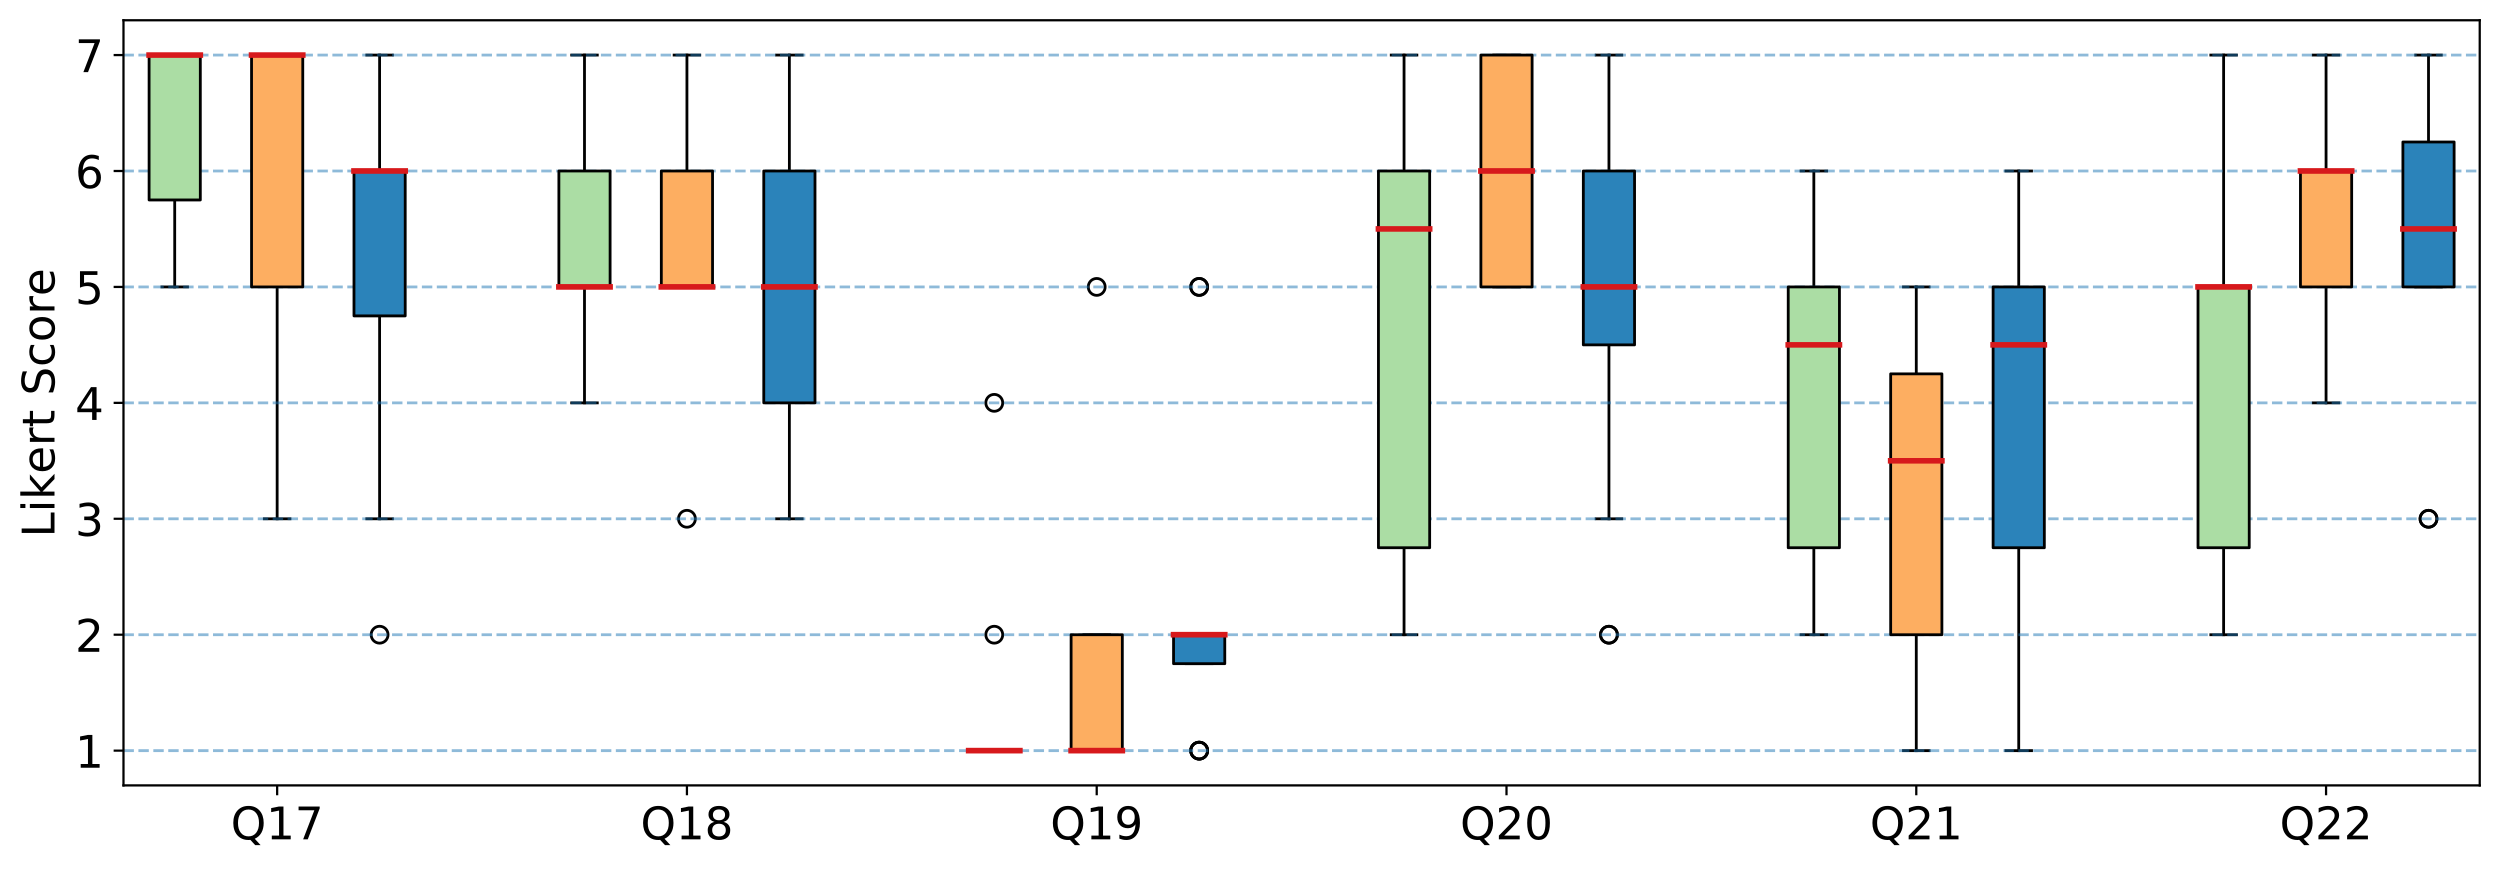 <?xml version="1.0" encoding="utf-8" standalone="no"?>
<!DOCTYPE svg PUBLIC "-//W3C//DTD SVG 1.1//EN"
  "http://www.w3.org/Graphics/SVG/1.1/DTD/svg11.dtd">
<!-- Created with matplotlib (https://matplotlib.org/) -->
<svg height="308.685pt" version="1.1" viewBox="0 0 888.065 308.685" width="888.065pt" xmlns="http://www.w3.org/2000/svg" xmlns:xlink="http://www.w3.org/1999/xlink">
 <defs>
  <style type="text/css">
*{stroke-linecap:butt;stroke-linejoin:round;white-space:pre;}
  </style>
 </defs>
 <g id="figure_1">
  <g id="patch_1">
   <path d="M 0 308.685 
L 888.065 308.685 
L 888.065 0 
L 0 0 
z
" style="fill:#ffffff;"/>
  </g>
  <g id="axes_1">
   <g id="patch_2">
    <path d="M 43.865 279 
L 880.865 279 
L 880.865 7.2 
L 43.865 7.2 
z
" style="fill:#ffffff;"/>
   </g>
   <g id="matplotlib.axis_1">
    <g id="xtick_1">
     <g id="line2d_1">
      <defs>
       <path d="M 0 0 
L 0 3.5 
" id="madc7973340" style="stroke:#000000;stroke-width:0.8;"/>
      </defs>
      <g>
       <use style="stroke:#000000;stroke-width:0.8;" x="98.452" xlink:href="#madc7973340" y="279"/>
      </g>
     </g>
     <g id="text_1">
      <!-- Q17 -->
      <defs>
       <path d="M 39.406 66.219 
Q 28.656 66.219 22.328 58.203 
Q 16.016 50.203 16.016 36.375 
Q 16.016 22.609 22.328 14.594 
Q 28.656 6.594 39.406 6.594 
Q 50.141 6.594 56.422 14.594 
Q 62.703 22.609 62.703 36.375 
Q 62.703 50.203 56.422 58.203 
Q 50.141 66.219 39.406 66.219 
z
M 53.219 1.312 
L 66.219 -12.891 
L 54.297 -12.891 
L 43.5 -1.219 
Q 41.891 -1.312 41.031 -1.359 
Q 40.188 -1.422 39.406 -1.422 
Q 24.031 -1.422 14.812 8.859 
Q 5.609 19.141 5.609 36.375 
Q 5.609 53.656 14.812 63.938 
Q 24.031 74.219 39.406 74.219 
Q 54.734 74.219 63.906 63.938 
Q 73.094 53.656 73.094 36.375 
Q 73.094 23.688 67.984 14.641 
Q 62.891 5.609 53.219 1.312 
z
" id="DejaVuSans-81"/>
       <path d="M 12.406 8.297 
L 28.516 8.297 
L 28.516 63.922 
L 10.984 60.406 
L 10.984 69.391 
L 28.422 72.906 
L 38.281 72.906 
L 38.281 8.297 
L 54.391 8.297 
L 54.391 0 
L 12.406 0 
z
" id="DejaVuSans-49"/>
       <path d="M 8.203 72.906 
L 55.078 72.906 
L 55.078 68.703 
L 28.609 0 
L 18.312 0 
L 43.219 64.594 
L 8.203 64.594 
z
" id="DejaVuSans-55"/>
      </defs>
      <g transform="translate(81.974 298.158)scale(0.16 -0.16)">
       <use xlink:href="#DejaVuSans-81"/>
       <use x="78.711" xlink:href="#DejaVuSans-49"/>
       <use x="142.334" xlink:href="#DejaVuSans-55"/>
      </g>
     </g>
    </g>
    <g id="xtick_2">
     <g id="line2d_2">
      <g>
       <use style="stroke:#000000;stroke-width:0.8;" x="244.017" xlink:href="#madc7973340" y="279"/>
      </g>
     </g>
     <g id="text_2">
      <!-- Q18 -->
      <defs>
       <path d="M 31.781 34.625 
Q 24.75 34.625 20.719 30.859 
Q 16.703 27.094 16.703 20.516 
Q 16.703 13.922 20.719 10.156 
Q 24.75 6.391 31.781 6.391 
Q 38.812 6.391 42.859 10.172 
Q 46.922 13.969 46.922 20.516 
Q 46.922 27.094 42.891 30.859 
Q 38.875 34.625 31.781 34.625 
z
M 21.922 38.812 
Q 15.578 40.375 12.031 44.719 
Q 8.5 49.078 8.5 55.328 
Q 8.5 64.062 14.719 69.141 
Q 20.953 74.219 31.781 74.219 
Q 42.672 74.219 48.875 69.141 
Q 55.078 64.062 55.078 55.328 
Q 55.078 49.078 51.531 44.719 
Q 48 40.375 41.703 38.812 
Q 48.828 37.156 52.797 32.312 
Q 56.781 27.484 56.781 20.516 
Q 56.781 9.906 50.312 4.234 
Q 43.844 -1.422 31.781 -1.422 
Q 19.734 -1.422 13.25 4.234 
Q 6.781 9.906 6.781 20.516 
Q 6.781 27.484 10.781 32.312 
Q 14.797 37.156 21.922 38.812 
z
M 18.312 54.391 
Q 18.312 48.734 21.844 45.562 
Q 25.391 42.391 31.781 42.391 
Q 38.141 42.391 41.719 45.562 
Q 45.312 48.734 45.312 54.391 
Q 45.312 60.062 41.719 63.234 
Q 38.141 66.406 31.781 66.406 
Q 25.391 66.406 21.844 63.234 
Q 18.312 60.062 18.312 54.391 
z
" id="DejaVuSans-56"/>
      </defs>
      <g transform="translate(227.54 298.158)scale(0.16 -0.16)">
       <use xlink:href="#DejaVuSans-81"/>
       <use x="78.711" xlink:href="#DejaVuSans-49"/>
       <use x="142.334" xlink:href="#DejaVuSans-56"/>
      </g>
     </g>
    </g>
    <g id="xtick_3">
     <g id="line2d_3">
      <g>
       <use style="stroke:#000000;stroke-width:0.8;" x="389.582" xlink:href="#madc7973340" y="279"/>
      </g>
     </g>
     <g id="text_3">
      <!-- Q19 -->
      <defs>
       <path d="M 10.984 1.516 
L 10.984 10.5 
Q 14.703 8.734 18.5 7.812 
Q 22.312 6.891 25.984 6.891 
Q 35.75 6.891 40.891 13.453 
Q 46.047 20.016 46.781 33.406 
Q 43.953 29.203 39.594 26.953 
Q 35.25 24.703 29.984 24.703 
Q 19.047 24.703 12.672 31.312 
Q 6.297 37.938 6.297 49.422 
Q 6.297 60.641 12.938 67.422 
Q 19.578 74.219 30.609 74.219 
Q 43.266 74.219 49.922 64.516 
Q 56.594 54.828 56.594 36.375 
Q 56.594 19.141 48.406 8.859 
Q 40.234 -1.422 26.422 -1.422 
Q 22.703 -1.422 18.891 -0.688 
Q 15.094 0.047 10.984 1.516 
z
M 30.609 32.422 
Q 37.25 32.422 41.125 36.953 
Q 45.016 41.5 45.016 49.422 
Q 45.016 57.281 41.125 61.844 
Q 37.25 66.406 30.609 66.406 
Q 23.969 66.406 20.094 61.844 
Q 16.219 57.281 16.219 49.422 
Q 16.219 41.5 20.094 36.953 
Q 23.969 32.422 30.609 32.422 
z
" id="DejaVuSans-57"/>
      </defs>
      <g transform="translate(373.105 298.158)scale(0.16 -0.16)">
       <use xlink:href="#DejaVuSans-81"/>
       <use x="78.711" xlink:href="#DejaVuSans-49"/>
       <use x="142.334" xlink:href="#DejaVuSans-57"/>
      </g>
     </g>
    </g>
    <g id="xtick_4">
     <g id="line2d_4">
      <g>
       <use style="stroke:#000000;stroke-width:0.8;" x="535.148" xlink:href="#madc7973340" y="279"/>
      </g>
     </g>
     <g id="text_4">
      <!-- Q20 -->
      <defs>
       <path d="M 19.188 8.297 
L 53.609 8.297 
L 53.609 0 
L 7.328 0 
L 7.328 8.297 
Q 12.938 14.109 22.625 23.891 
Q 32.328 33.688 34.812 36.531 
Q 39.547 41.844 41.422 45.531 
Q 43.312 49.219 43.312 52.781 
Q 43.312 58.594 39.234 62.25 
Q 35.156 65.922 28.609 65.922 
Q 23.969 65.922 18.812 64.312 
Q 13.672 62.703 7.812 59.422 
L 7.812 69.391 
Q 13.766 71.781 18.938 73 
Q 24.125 74.219 28.422 74.219 
Q 39.75 74.219 46.484 68.547 
Q 53.219 62.891 53.219 53.422 
Q 53.219 48.922 51.531 44.891 
Q 49.859 40.875 45.406 35.406 
Q 44.188 33.984 37.641 27.219 
Q 31.109 20.453 19.188 8.297 
z
" id="DejaVuSans-50"/>
       <path d="M 31.781 66.406 
Q 24.172 66.406 20.328 58.906 
Q 16.5 51.422 16.5 36.375 
Q 16.5 21.391 20.328 13.891 
Q 24.172 6.391 31.781 6.391 
Q 39.453 6.391 43.281 13.891 
Q 47.125 21.391 47.125 36.375 
Q 47.125 51.422 43.281 58.906 
Q 39.453 66.406 31.781 66.406 
z
M 31.781 74.219 
Q 44.047 74.219 50.516 64.516 
Q 56.984 54.828 56.984 36.375 
Q 56.984 17.969 50.516 8.266 
Q 44.047 -1.422 31.781 -1.422 
Q 19.531 -1.422 13.062 8.266 
Q 6.594 17.969 6.594 36.375 
Q 6.594 54.828 13.062 64.516 
Q 19.531 74.219 31.781 74.219 
z
" id="DejaVuSans-48"/>
      </defs>
      <g transform="translate(518.67 298.158)scale(0.16 -0.16)">
       <use xlink:href="#DejaVuSans-81"/>
       <use x="78.711" xlink:href="#DejaVuSans-50"/>
       <use x="142.334" xlink:href="#DejaVuSans-48"/>
      </g>
     </g>
    </g>
    <g id="xtick_5">
     <g id="line2d_5">
      <g>
       <use style="stroke:#000000;stroke-width:0.8;" x="680.713" xlink:href="#madc7973340" y="279"/>
      </g>
     </g>
     <g id="text_5">
      <!-- Q21 -->
      <g transform="translate(664.235 298.158)scale(0.16 -0.16)">
       <use xlink:href="#DejaVuSans-81"/>
       <use x="78.711" xlink:href="#DejaVuSans-50"/>
       <use x="142.334" xlink:href="#DejaVuSans-49"/>
      </g>
     </g>
    </g>
    <g id="xtick_6">
     <g id="line2d_6">
      <g>
       <use style="stroke:#000000;stroke-width:0.8;" x="826.278" xlink:href="#madc7973340" y="279"/>
      </g>
     </g>
     <g id="text_6">
      <!-- Q22 -->
      <g transform="translate(809.801 298.158)scale(0.16 -0.16)">
       <use xlink:href="#DejaVuSans-81"/>
       <use x="78.711" xlink:href="#DejaVuSans-50"/>
       <use x="142.334" xlink:href="#DejaVuSans-50"/>
      </g>
     </g>
    </g>
   </g>
   <g id="matplotlib.axis_2">
    <g id="ytick_1">
     <g id="line2d_7">
      <defs>
       <path d="M 0 0 
L -3.5 0 
" id="m0cc777149a" style="stroke:#000000;stroke-width:0.8;"/>
      </defs>
      <g>
       <use style="stroke:#000000;stroke-width:0.8;" x="43.865" xlink:href="#m0cc777149a" y="266.645"/>
      </g>
     </g>
     <g id="text_7">
      <!-- 1 -->
      <g transform="translate(26.685 272.724)scale(0.16 -0.16)">
       <use xlink:href="#DejaVuSans-49"/>
      </g>
     </g>
    </g>
    <g id="ytick_2">
     <g id="line2d_8">
      <g>
       <use style="stroke:#000000;stroke-width:0.8;" x="43.865" xlink:href="#m0cc777149a" y="225.464"/>
      </g>
     </g>
     <g id="text_8">
      <!-- 2 -->
      <g transform="translate(26.685 231.542)scale(0.16 -0.16)">
       <use xlink:href="#DejaVuSans-50"/>
      </g>
     </g>
    </g>
    <g id="ytick_3">
     <g id="line2d_9">
      <g>
       <use style="stroke:#000000;stroke-width:0.8;" x="43.865" xlink:href="#m0cc777149a" y="184.282"/>
      </g>
     </g>
     <g id="text_9">
      <!-- 3 -->
      <defs>
       <path d="M 40.578 39.312 
Q 47.656 37.797 51.625 33 
Q 55.609 28.219 55.609 21.188 
Q 55.609 10.406 48.188 4.484 
Q 40.766 -1.422 27.094 -1.422 
Q 22.516 -1.422 17.656 -0.516 
Q 12.797 0.391 7.625 2.203 
L 7.625 11.719 
Q 11.719 9.328 16.594 8.109 
Q 21.484 6.891 26.812 6.891 
Q 36.078 6.891 40.938 10.547 
Q 45.797 14.203 45.797 21.188 
Q 45.797 27.641 41.281 31.266 
Q 36.766 34.906 28.719 34.906 
L 20.219 34.906 
L 20.219 43.016 
L 29.109 43.016 
Q 36.375 43.016 40.234 45.922 
Q 44.094 48.828 44.094 54.297 
Q 44.094 59.906 40.109 62.906 
Q 36.141 65.922 28.719 65.922 
Q 24.656 65.922 20.016 65.031 
Q 15.375 64.156 9.812 62.312 
L 9.812 71.094 
Q 15.438 72.656 20.344 73.438 
Q 25.25 74.219 29.594 74.219 
Q 40.828 74.219 47.359 69.109 
Q 53.906 64.016 53.906 55.328 
Q 53.906 49.266 50.438 45.094 
Q 46.969 40.922 40.578 39.312 
z
" id="DejaVuSans-51"/>
      </defs>
      <g transform="translate(26.685 190.361)scale(0.16 -0.16)">
       <use xlink:href="#DejaVuSans-51"/>
      </g>
     </g>
    </g>
    <g id="ytick_4">
     <g id="line2d_10">
      <g>
       <use style="stroke:#000000;stroke-width:0.8;" x="43.865" xlink:href="#m0cc777149a" y="143.1"/>
      </g>
     </g>
     <g id="text_10">
      <!-- 4 -->
      <defs>
       <path d="M 37.797 64.312 
L 12.891 25.391 
L 37.797 25.391 
z
M 35.203 72.906 
L 47.609 72.906 
L 47.609 25.391 
L 58.016 25.391 
L 58.016 17.188 
L 47.609 17.188 
L 47.609 0 
L 37.797 0 
L 37.797 17.188 
L 4.891 17.188 
L 4.891 26.703 
z
" id="DejaVuSans-52"/>
      </defs>
      <g transform="translate(26.685 149.179)scale(0.16 -0.16)">
       <use xlink:href="#DejaVuSans-52"/>
      </g>
     </g>
    </g>
    <g id="ytick_5">
     <g id="line2d_11">
      <g>
       <use style="stroke:#000000;stroke-width:0.8;" x="43.865" xlink:href="#m0cc777149a" y="101.918"/>
      </g>
     </g>
     <g id="text_11">
      <!-- 5 -->
      <defs>
       <path d="M 10.797 72.906 
L 49.516 72.906 
L 49.516 64.594 
L 19.828 64.594 
L 19.828 46.734 
Q 21.969 47.469 24.109 47.828 
Q 26.266 48.188 28.422 48.188 
Q 40.625 48.188 47.75 41.5 
Q 54.891 34.812 54.891 23.391 
Q 54.891 11.625 47.562 5.094 
Q 40.234 -1.422 26.906 -1.422 
Q 22.312 -1.422 17.547 -0.641 
Q 12.797 0.141 7.719 1.703 
L 7.719 11.625 
Q 12.109 9.234 16.797 8.062 
Q 21.484 6.891 26.703 6.891 
Q 35.156 6.891 40.078 11.328 
Q 45.016 15.766 45.016 23.391 
Q 45.016 31 40.078 35.438 
Q 35.156 39.891 26.703 39.891 
Q 22.75 39.891 18.812 39.016 
Q 14.891 38.141 10.797 36.281 
z
" id="DejaVuSans-53"/>
      </defs>
      <g transform="translate(26.685 107.997)scale(0.16 -0.16)">
       <use xlink:href="#DejaVuSans-53"/>
      </g>
     </g>
    </g>
    <g id="ytick_6">
     <g id="line2d_12">
      <g>
       <use style="stroke:#000000;stroke-width:0.8;" x="43.865" xlink:href="#m0cc777149a" y="60.736"/>
      </g>
     </g>
     <g id="text_12">
      <!-- 6 -->
      <defs>
       <path d="M 33.016 40.375 
Q 26.375 40.375 22.484 35.828 
Q 18.609 31.297 18.609 23.391 
Q 18.609 15.531 22.484 10.953 
Q 26.375 6.391 33.016 6.391 
Q 39.656 6.391 43.531 10.953 
Q 47.406 15.531 47.406 23.391 
Q 47.406 31.297 43.531 35.828 
Q 39.656 40.375 33.016 40.375 
z
M 52.594 71.297 
L 52.594 62.312 
Q 48.875 64.062 45.094 64.984 
Q 41.312 65.922 37.594 65.922 
Q 27.828 65.922 22.672 59.328 
Q 17.531 52.734 16.797 39.406 
Q 19.672 43.656 24.016 45.922 
Q 28.375 48.188 33.594 48.188 
Q 44.578 48.188 50.953 41.516 
Q 57.328 34.859 57.328 23.391 
Q 57.328 12.156 50.688 5.359 
Q 44.047 -1.422 33.016 -1.422 
Q 20.359 -1.422 13.672 8.266 
Q 6.984 17.969 6.984 36.375 
Q 6.984 53.656 15.188 63.938 
Q 23.391 74.219 37.203 74.219 
Q 40.922 74.219 44.703 73.484 
Q 48.484 72.75 52.594 71.297 
z
" id="DejaVuSans-54"/>
      </defs>
      <g transform="translate(26.685 66.815)scale(0.16 -0.16)">
       <use xlink:href="#DejaVuSans-54"/>
      </g>
     </g>
    </g>
    <g id="ytick_7">
     <g id="line2d_13">
      <g>
       <use style="stroke:#000000;stroke-width:0.8;" x="43.865" xlink:href="#m0cc777149a" y="19.555"/>
      </g>
     </g>
     <g id="text_13">
      <!-- 7 -->
      <g transform="translate(26.685 25.633)scale(0.16 -0.16)">
       <use xlink:href="#DejaVuSans-55"/>
      </g>
     </g>
    </g>
    <g id="text_14">
     <!-- Likert Score -->
     <defs>
      <path d="M 9.812 72.906 
L 19.672 72.906 
L 19.672 8.297 
L 55.172 8.297 
L 55.172 0 
L 9.812 0 
z
" id="DejaVuSans-76"/>
      <path d="M 9.422 54.688 
L 18.406 54.688 
L 18.406 0 
L 9.422 0 
z
M 9.422 75.984 
L 18.406 75.984 
L 18.406 64.594 
L 9.422 64.594 
z
" id="DejaVuSans-105"/>
      <path d="M 9.078 75.984 
L 18.109 75.984 
L 18.109 31.109 
L 44.922 54.688 
L 56.391 54.688 
L 27.391 29.109 
L 57.625 0 
L 45.906 0 
L 18.109 26.703 
L 18.109 0 
L 9.078 0 
z
" id="DejaVuSans-107"/>
      <path d="M 56.203 29.594 
L 56.203 25.203 
L 14.891 25.203 
Q 15.484 15.922 20.484 11.062 
Q 25.484 6.203 34.422 6.203 
Q 39.594 6.203 44.453 7.469 
Q 49.312 8.734 54.109 11.281 
L 54.109 2.781 
Q 49.266 0.734 44.188 -0.344 
Q 39.109 -1.422 33.891 -1.422 
Q 20.797 -1.422 13.156 6.188 
Q 5.516 13.812 5.516 26.812 
Q 5.516 40.234 12.766 48.109 
Q 20.016 56 32.328 56 
Q 43.359 56 49.781 48.891 
Q 56.203 41.797 56.203 29.594 
z
M 47.219 32.234 
Q 47.125 39.594 43.094 43.984 
Q 39.062 48.391 32.422 48.391 
Q 24.906 48.391 20.391 44.141 
Q 15.875 39.891 15.188 32.172 
z
" id="DejaVuSans-101"/>
      <path d="M 41.109 46.297 
Q 39.594 47.172 37.812 47.578 
Q 36.031 48 33.891 48 
Q 26.266 48 22.188 43.047 
Q 18.109 38.094 18.109 28.812 
L 18.109 0 
L 9.078 0 
L 9.078 54.688 
L 18.109 54.688 
L 18.109 46.188 
Q 20.953 51.172 25.484 53.578 
Q 30.031 56 36.531 56 
Q 37.453 56 38.578 55.875 
Q 39.703 55.766 41.062 55.516 
z
" id="DejaVuSans-114"/>
      <path d="M 18.312 70.219 
L 18.312 54.688 
L 36.812 54.688 
L 36.812 47.703 
L 18.312 47.703 
L 18.312 18.016 
Q 18.312 11.328 20.141 9.422 
Q 21.969 7.516 27.594 7.516 
L 36.812 7.516 
L 36.812 0 
L 27.594 0 
Q 17.188 0 13.234 3.875 
Q 9.281 7.766 9.281 18.016 
L 9.281 47.703 
L 2.688 47.703 
L 2.688 54.688 
L 9.281 54.688 
L 9.281 70.219 
z
" id="DejaVuSans-116"/>
      <path id="DejaVuSans-32"/>
      <path d="M 53.516 70.516 
L 53.516 60.891 
Q 47.906 63.578 42.922 64.891 
Q 37.938 66.219 33.297 66.219 
Q 25.25 66.219 20.875 63.094 
Q 16.5 59.969 16.5 54.203 
Q 16.5 49.359 19.406 46.891 
Q 22.312 44.438 30.422 42.922 
L 36.375 41.703 
Q 47.406 39.594 52.656 34.297 
Q 57.906 29 57.906 20.125 
Q 57.906 9.516 50.797 4.047 
Q 43.703 -1.422 29.984 -1.422 
Q 24.812 -1.422 18.969 -0.25 
Q 13.141 0.922 6.891 3.219 
L 6.891 13.375 
Q 12.891 10.016 18.656 8.297 
Q 24.422 6.594 29.984 6.594 
Q 38.422 6.594 43.016 9.906 
Q 47.609 13.234 47.609 19.391 
Q 47.609 24.75 44.312 27.781 
Q 41.016 30.812 33.5 32.328 
L 27.484 33.5 
Q 16.453 35.688 11.516 40.375 
Q 6.594 45.062 6.594 53.422 
Q 6.594 63.094 13.406 68.656 
Q 20.219 74.219 32.172 74.219 
Q 37.312 74.219 42.625 73.281 
Q 47.953 72.359 53.516 70.516 
z
" id="DejaVuSans-83"/>
      <path d="M 48.781 52.594 
L 48.781 44.188 
Q 44.969 46.297 41.141 47.344 
Q 37.312 48.391 33.406 48.391 
Q 24.656 48.391 19.812 42.844 
Q 14.984 37.312 14.984 27.297 
Q 14.984 17.281 19.812 11.734 
Q 24.656 6.203 33.406 6.203 
Q 37.312 6.203 41.141 7.25 
Q 44.969 8.297 48.781 10.406 
L 48.781 2.094 
Q 45.016 0.344 40.984 -0.531 
Q 36.969 -1.422 32.422 -1.422 
Q 20.062 -1.422 12.781 6.344 
Q 5.516 14.109 5.516 27.297 
Q 5.516 40.672 12.859 48.328 
Q 20.219 56 33.016 56 
Q 37.156 56 41.109 55.141 
Q 45.062 54.297 48.781 52.594 
z
" id="DejaVuSans-99"/>
      <path d="M 30.609 48.391 
Q 23.391 48.391 19.188 42.75 
Q 14.984 37.109 14.984 27.297 
Q 14.984 17.484 19.156 11.844 
Q 23.344 6.203 30.609 6.203 
Q 37.797 6.203 41.984 11.859 
Q 46.188 17.531 46.188 27.297 
Q 46.188 37.016 41.984 42.703 
Q 37.797 48.391 30.609 48.391 
z
M 30.609 56 
Q 42.328 56 49.016 48.375 
Q 55.719 40.766 55.719 27.297 
Q 55.719 13.875 49.016 6.219 
Q 42.328 -1.422 30.609 -1.422 
Q 18.844 -1.422 12.172 6.219 
Q 5.516 13.875 5.516 27.297 
Q 5.516 40.766 12.172 48.375 
Q 18.844 56 30.609 56 
z
" id="DejaVuSans-111"/>
     </defs>
     <g transform="translate(19.358 190.88)rotate(-90)scale(0.16 -0.16)">
      <use xlink:href="#DejaVuSans-76"/>
      <use x="55.713" xlink:href="#DejaVuSans-105"/>
      <use x="83.496" xlink:href="#DejaVuSans-107"/>
      <use x="141.359" xlink:href="#DejaVuSans-101"/>
      <use x="202.883" xlink:href="#DejaVuSans-114"/>
      <use x="243.996" xlink:href="#DejaVuSans-116"/>
      <use x="283.205" xlink:href="#DejaVuSans-32"/>
      <use x="314.992" xlink:href="#DejaVuSans-83"/>
      <use x="378.469" xlink:href="#DejaVuSans-99"/>
      <use x="433.449" xlink:href="#DejaVuSans-111"/>
      <use x="494.631" xlink:href="#DejaVuSans-114"/>
      <use x="535.713" xlink:href="#DejaVuSans-101"/>
     </g>
    </g>
   </g>
   <g id="line2d_14">
    <path clip-path="url(#p9f9b8096af)" d="M 62.061 71.032 
L 62.061 101.918 
" style="fill:none;stroke:#000000;stroke-linecap:square;"/>
   </g>
   <g id="line2d_15">
    <path clip-path="url(#p9f9b8096af)" d="M 62.061 19.555 
L 62.061 19.555 
" style="fill:none;stroke:#000000;stroke-linecap:square;"/>
   </g>
   <g id="line2d_16">
    <path clip-path="url(#p9f9b8096af)" d="M 57.512 101.918 
L 66.61 101.918 
" style="fill:none;stroke:#000000;stroke-linecap:square;"/>
   </g>
   <g id="line2d_17">
    <path clip-path="url(#p9f9b8096af)" d="M 57.512 19.555 
L 66.61 19.555 
" style="fill:none;stroke:#000000;stroke-linecap:square;"/>
   </g>
   <g id="line2d_18"/>
   <g id="line2d_19">
    <path clip-path="url(#p9f9b8096af)" d="M 98.452 101.918 
L 98.452 184.282 
" style="fill:none;stroke:#000000;stroke-linecap:square;"/>
   </g>
   <g id="line2d_20">
    <path clip-path="url(#p9f9b8096af)" d="M 98.452 19.555 
L 98.452 19.555 
" style="fill:none;stroke:#000000;stroke-linecap:square;"/>
   </g>
   <g id="line2d_21">
    <path clip-path="url(#p9f9b8096af)" d="M 93.903 184.282 
L 103.001 184.282 
" style="fill:none;stroke:#000000;stroke-linecap:square;"/>
   </g>
   <g id="line2d_22">
    <path clip-path="url(#p9f9b8096af)" d="M 93.903 19.555 
L 103.001 19.555 
" style="fill:none;stroke:#000000;stroke-linecap:square;"/>
   </g>
   <g id="line2d_23"/>
   <g id="line2d_24">
    <path clip-path="url(#p9f9b8096af)" d="M 134.843 112.214 
L 134.843 184.282 
" style="fill:none;stroke:#000000;stroke-linecap:square;"/>
   </g>
   <g id="line2d_25">
    <path clip-path="url(#p9f9b8096af)" d="M 134.843 60.736 
L 134.843 19.555 
" style="fill:none;stroke:#000000;stroke-linecap:square;"/>
   </g>
   <g id="line2d_26">
    <path clip-path="url(#p9f9b8096af)" d="M 130.294 184.282 
L 139.392 184.282 
" style="fill:none;stroke:#000000;stroke-linecap:square;"/>
   </g>
   <g id="line2d_27">
    <path clip-path="url(#p9f9b8096af)" d="M 130.294 19.555 
L 139.392 19.555 
" style="fill:none;stroke:#000000;stroke-linecap:square;"/>
   </g>
   <g id="line2d_28">
    <defs>
     <path d="M 0 3 
C 0.796 3 1.559 2.684 2.121 2.121 
C 2.684 1.559 3 0.796 3 0 
C 3 -0.796 2.684 -1.559 2.121 -2.121 
C 1.559 -2.684 0.796 -3 0 -3 
C -0.796 -3 -1.559 -2.684 -2.121 -2.121 
C -2.684 -1.559 -3 -0.796 -3 0 
C -3 0.796 -2.684 1.559 -2.121 2.121 
C -1.559 2.684 -0.796 3 0 3 
z
" id="m0f5108bc93" style="stroke:#000000;"/>
    </defs>
    <g clip-path="url(#p9f9b8096af)">
     <use style="fill-opacity:0;stroke:#000000;" x="134.843" xlink:href="#m0f5108bc93" y="225.464"/>
    </g>
   </g>
   <g id="line2d_29">
    <path clip-path="url(#p9f9b8096af)" d="M 207.626 101.918 
L 207.626 143.1 
" style="fill:none;stroke:#000000;stroke-linecap:square;"/>
   </g>
   <g id="line2d_30">
    <path clip-path="url(#p9f9b8096af)" d="M 207.626 60.736 
L 207.626 19.555 
" style="fill:none;stroke:#000000;stroke-linecap:square;"/>
   </g>
   <g id="line2d_31">
    <path clip-path="url(#p9f9b8096af)" d="M 203.077 143.1 
L 212.175 143.1 
" style="fill:none;stroke:#000000;stroke-linecap:square;"/>
   </g>
   <g id="line2d_32">
    <path clip-path="url(#p9f9b8096af)" d="M 203.077 19.555 
L 212.175 19.555 
" style="fill:none;stroke:#000000;stroke-linecap:square;"/>
   </g>
   <g id="line2d_33"/>
   <g id="line2d_34">
    <path clip-path="url(#p9f9b8096af)" d="M 244.017 101.918 
L 244.017 101.918 
" style="fill:none;stroke:#000000;stroke-linecap:square;"/>
   </g>
   <g id="line2d_35">
    <path clip-path="url(#p9f9b8096af)" d="M 244.017 60.736 
L 244.017 19.555 
" style="fill:none;stroke:#000000;stroke-linecap:square;"/>
   </g>
   <g id="line2d_36">
    <path clip-path="url(#p9f9b8096af)" d="M 239.468 101.918 
L 248.566 101.918 
" style="fill:none;stroke:#000000;stroke-linecap:square;"/>
   </g>
   <g id="line2d_37">
    <path clip-path="url(#p9f9b8096af)" d="M 239.468 19.555 
L 248.566 19.555 
" style="fill:none;stroke:#000000;stroke-linecap:square;"/>
   </g>
   <g id="line2d_38">
    <g clip-path="url(#p9f9b8096af)">
     <use style="fill-opacity:0;stroke:#000000;" x="244.017" xlink:href="#m0f5108bc93" y="184.282"/>
    </g>
   </g>
   <g id="line2d_39">
    <path clip-path="url(#p9f9b8096af)" d="M 280.408 143.1 
L 280.408 184.282 
" style="fill:none;stroke:#000000;stroke-linecap:square;"/>
   </g>
   <g id="line2d_40">
    <path clip-path="url(#p9f9b8096af)" d="M 280.408 60.736 
L 280.408 19.555 
" style="fill:none;stroke:#000000;stroke-linecap:square;"/>
   </g>
   <g id="line2d_41">
    <path clip-path="url(#p9f9b8096af)" d="M 275.86 184.282 
L 284.957 184.282 
" style="fill:none;stroke:#000000;stroke-linecap:square;"/>
   </g>
   <g id="line2d_42">
    <path clip-path="url(#p9f9b8096af)" d="M 275.86 19.555 
L 284.957 19.555 
" style="fill:none;stroke:#000000;stroke-linecap:square;"/>
   </g>
   <g id="line2d_43"/>
   <g id="line2d_44">
    <path clip-path="url(#p9f9b8096af)" d="M 353.191 266.645 
L 353.191 266.645 
" style="fill:none;stroke:#000000;stroke-linecap:square;"/>
   </g>
   <g id="line2d_45">
    <path clip-path="url(#p9f9b8096af)" d="M 353.191 266.645 
L 353.191 266.645 
" style="fill:none;stroke:#000000;stroke-linecap:square;"/>
   </g>
   <g id="line2d_46">
    <path clip-path="url(#p9f9b8096af)" d="M 348.642 266.645 
L 357.74 266.645 
" style="fill:none;stroke:#000000;stroke-linecap:square;"/>
   </g>
   <g id="line2d_47">
    <path clip-path="url(#p9f9b8096af)" d="M 348.642 266.645 
L 357.74 266.645 
" style="fill:none;stroke:#000000;stroke-linecap:square;"/>
   </g>
   <g id="line2d_48">
    <g clip-path="url(#p9f9b8096af)">
     <use style="fill-opacity:0;stroke:#000000;" x="353.191" xlink:href="#m0f5108bc93" y="225.464"/>
     <use style="fill-opacity:0;stroke:#000000;" x="353.191" xlink:href="#m0f5108bc93" y="143.1"/>
    </g>
   </g>
   <g id="line2d_49">
    <path clip-path="url(#p9f9b8096af)" d="M 389.582 266.645 
L 389.582 266.645 
" style="fill:none;stroke:#000000;stroke-linecap:square;"/>
   </g>
   <g id="line2d_50">
    <path clip-path="url(#p9f9b8096af)" d="M 389.582 225.464 
L 389.582 225.464 
" style="fill:none;stroke:#000000;stroke-linecap:square;"/>
   </g>
   <g id="line2d_51">
    <path clip-path="url(#p9f9b8096af)" d="M 385.033 266.645 
L 394.131 266.645 
" style="fill:none;stroke:#000000;stroke-linecap:square;"/>
   </g>
   <g id="line2d_52">
    <path clip-path="url(#p9f9b8096af)" d="M 385.033 225.464 
L 394.131 225.464 
" style="fill:none;stroke:#000000;stroke-linecap:square;"/>
   </g>
   <g id="line2d_53">
    <g clip-path="url(#p9f9b8096af)">
     <use style="fill-opacity:0;stroke:#000000;" x="389.582" xlink:href="#m0f5108bc93" y="101.918"/>
    </g>
   </g>
   <g id="line2d_54">
    <path clip-path="url(#p9f9b8096af)" d="M 425.974 235.759 
L 425.974 235.759 
" style="fill:none;stroke:#000000;stroke-linecap:square;"/>
   </g>
   <g id="line2d_55">
    <path clip-path="url(#p9f9b8096af)" d="M 425.974 225.464 
L 425.974 225.464 
" style="fill:none;stroke:#000000;stroke-linecap:square;"/>
   </g>
   <g id="line2d_56">
    <path clip-path="url(#p9f9b8096af)" d="M 421.425 235.759 
L 430.523 235.759 
" style="fill:none;stroke:#000000;stroke-linecap:square;"/>
   </g>
   <g id="line2d_57">
    <path clip-path="url(#p9f9b8096af)" d="M 421.425 225.464 
L 430.523 225.464 
" style="fill:none;stroke:#000000;stroke-linecap:square;"/>
   </g>
   <g id="line2d_58">
    <g clip-path="url(#p9f9b8096af)">
     <use style="fill-opacity:0;stroke:#000000;" x="425.974" xlink:href="#m0f5108bc93" y="266.645"/>
     <use style="fill-opacity:0;stroke:#000000;" x="425.974" xlink:href="#m0f5108bc93" y="266.645"/>
     <use style="fill-opacity:0;stroke:#000000;" x="425.974" xlink:href="#m0f5108bc93" y="266.645"/>
     <use style="fill-opacity:0;stroke:#000000;" x="425.974" xlink:href="#m0f5108bc93" y="101.918"/>
     <use style="fill-opacity:0;stroke:#000000;" x="425.974" xlink:href="#m0f5108bc93" y="101.918"/>
    </g>
   </g>
   <g id="line2d_59">
    <path clip-path="url(#p9f9b8096af)" d="M 498.756 194.577 
L 498.756 225.464 
" style="fill:none;stroke:#000000;stroke-linecap:square;"/>
   </g>
   <g id="line2d_60">
    <path clip-path="url(#p9f9b8096af)" d="M 498.756 60.736 
L 498.756 19.555 
" style="fill:none;stroke:#000000;stroke-linecap:square;"/>
   </g>
   <g id="line2d_61">
    <path clip-path="url(#p9f9b8096af)" d="M 494.207 225.464 
L 503.305 225.464 
" style="fill:none;stroke:#000000;stroke-linecap:square;"/>
   </g>
   <g id="line2d_62">
    <path clip-path="url(#p9f9b8096af)" d="M 494.207 19.555 
L 503.305 19.555 
" style="fill:none;stroke:#000000;stroke-linecap:square;"/>
   </g>
   <g id="line2d_63"/>
   <g id="line2d_64">
    <path clip-path="url(#p9f9b8096af)" d="M 535.148 101.918 
L 535.148 101.918 
" style="fill:none;stroke:#000000;stroke-linecap:square;"/>
   </g>
   <g id="line2d_65">
    <path clip-path="url(#p9f9b8096af)" d="M 535.148 19.555 
L 535.148 19.555 
" style="fill:none;stroke:#000000;stroke-linecap:square;"/>
   </g>
   <g id="line2d_66">
    <path clip-path="url(#p9f9b8096af)" d="M 530.599 101.918 
L 539.697 101.918 
" style="fill:none;stroke:#000000;stroke-linecap:square;"/>
   </g>
   <g id="line2d_67">
    <path clip-path="url(#p9f9b8096af)" d="M 530.599 19.555 
L 539.697 19.555 
" style="fill:none;stroke:#000000;stroke-linecap:square;"/>
   </g>
   <g id="line2d_68"/>
   <g id="line2d_69">
    <path clip-path="url(#p9f9b8096af)" d="M 571.539 122.509 
L 571.539 184.282 
" style="fill:none;stroke:#000000;stroke-linecap:square;"/>
   </g>
   <g id="line2d_70">
    <path clip-path="url(#p9f9b8096af)" d="M 571.539 60.736 
L 571.539 19.555 
" style="fill:none;stroke:#000000;stroke-linecap:square;"/>
   </g>
   <g id="line2d_71">
    <path clip-path="url(#p9f9b8096af)" d="M 566.99 184.282 
L 576.088 184.282 
" style="fill:none;stroke:#000000;stroke-linecap:square;"/>
   </g>
   <g id="line2d_72">
    <path clip-path="url(#p9f9b8096af)" d="M 566.99 19.555 
L 576.088 19.555 
" style="fill:none;stroke:#000000;stroke-linecap:square;"/>
   </g>
   <g id="line2d_73">
    <g clip-path="url(#p9f9b8096af)">
     <use style="fill-opacity:0;stroke:#000000;" x="571.539" xlink:href="#m0f5108bc93" y="225.464"/>
     <use style="fill-opacity:0;stroke:#000000;" x="571.539" xlink:href="#m0f5108bc93" y="225.464"/>
    </g>
   </g>
   <g id="line2d_74">
    <path clip-path="url(#p9f9b8096af)" d="M 644.322 194.577 
L 644.322 225.464 
" style="fill:none;stroke:#000000;stroke-linecap:square;"/>
   </g>
   <g id="line2d_75">
    <path clip-path="url(#p9f9b8096af)" d="M 644.322 101.918 
L 644.322 60.736 
" style="fill:none;stroke:#000000;stroke-linecap:square;"/>
   </g>
   <g id="line2d_76">
    <path clip-path="url(#p9f9b8096af)" d="M 639.773 225.464 
L 648.87 225.464 
" style="fill:none;stroke:#000000;stroke-linecap:square;"/>
   </g>
   <g id="line2d_77">
    <path clip-path="url(#p9f9b8096af)" d="M 639.773 60.736 
L 648.87 60.736 
" style="fill:none;stroke:#000000;stroke-linecap:square;"/>
   </g>
   <g id="line2d_78"/>
   <g id="line2d_79">
    <path clip-path="url(#p9f9b8096af)" d="M 680.713 225.464 
L 680.713 266.645 
" style="fill:none;stroke:#000000;stroke-linecap:square;"/>
   </g>
   <g id="line2d_80">
    <path clip-path="url(#p9f9b8096af)" d="M 680.713 132.805 
L 680.713 101.918 
" style="fill:none;stroke:#000000;stroke-linecap:square;"/>
   </g>
   <g id="line2d_81">
    <path clip-path="url(#p9f9b8096af)" d="M 676.164 266.645 
L 685.262 266.645 
" style="fill:none;stroke:#000000;stroke-linecap:square;"/>
   </g>
   <g id="line2d_82">
    <path clip-path="url(#p9f9b8096af)" d="M 676.164 101.918 
L 685.262 101.918 
" style="fill:none;stroke:#000000;stroke-linecap:square;"/>
   </g>
   <g id="line2d_83"/>
   <g id="line2d_84">
    <path clip-path="url(#p9f9b8096af)" d="M 717.104 194.577 
L 717.104 266.645 
" style="fill:none;stroke:#000000;stroke-linecap:square;"/>
   </g>
   <g id="line2d_85">
    <path clip-path="url(#p9f9b8096af)" d="M 717.104 101.918 
L 717.104 60.736 
" style="fill:none;stroke:#000000;stroke-linecap:square;"/>
   </g>
   <g id="line2d_86">
    <path clip-path="url(#p9f9b8096af)" d="M 712.555 266.645 
L 721.653 266.645 
" style="fill:none;stroke:#000000;stroke-linecap:square;"/>
   </g>
   <g id="line2d_87">
    <path clip-path="url(#p9f9b8096af)" d="M 712.555 60.736 
L 721.653 60.736 
" style="fill:none;stroke:#000000;stroke-linecap:square;"/>
   </g>
   <g id="line2d_88"/>
   <g id="line2d_89">
    <path clip-path="url(#p9f9b8096af)" d="M 789.887 194.577 
L 789.887 225.464 
" style="fill:none;stroke:#000000;stroke-linecap:square;"/>
   </g>
   <g id="line2d_90">
    <path clip-path="url(#p9f9b8096af)" d="M 789.887 101.918 
L 789.887 19.555 
" style="fill:none;stroke:#000000;stroke-linecap:square;"/>
   </g>
   <g id="line2d_91">
    <path clip-path="url(#p9f9b8096af)" d="M 785.338 225.464 
L 794.436 225.464 
" style="fill:none;stroke:#000000;stroke-linecap:square;"/>
   </g>
   <g id="line2d_92">
    <path clip-path="url(#p9f9b8096af)" d="M 785.338 19.555 
L 794.436 19.555 
" style="fill:none;stroke:#000000;stroke-linecap:square;"/>
   </g>
   <g id="line2d_93"/>
   <g id="line2d_94">
    <path clip-path="url(#p9f9b8096af)" d="M 826.278 101.918 
L 826.278 143.1 
" style="fill:none;stroke:#000000;stroke-linecap:square;"/>
   </g>
   <g id="line2d_95">
    <path clip-path="url(#p9f9b8096af)" d="M 826.278 60.736 
L 826.278 19.555 
" style="fill:none;stroke:#000000;stroke-linecap:square;"/>
   </g>
   <g id="line2d_96">
    <path clip-path="url(#p9f9b8096af)" d="M 821.729 143.1 
L 830.827 143.1 
" style="fill:none;stroke:#000000;stroke-linecap:square;"/>
   </g>
   <g id="line2d_97">
    <path clip-path="url(#p9f9b8096af)" d="M 821.729 19.555 
L 830.827 19.555 
" style="fill:none;stroke:#000000;stroke-linecap:square;"/>
   </g>
   <g id="line2d_98"/>
   <g id="line2d_99">
    <path clip-path="url(#p9f9b8096af)" d="M 862.669 101.918 
L 862.669 101.918 
" style="fill:none;stroke:#000000;stroke-linecap:square;"/>
   </g>
   <g id="line2d_100">
    <path clip-path="url(#p9f9b8096af)" d="M 862.669 50.441 
L 862.669 19.555 
" style="fill:none;stroke:#000000;stroke-linecap:square;"/>
   </g>
   <g id="line2d_101">
    <path clip-path="url(#p9f9b8096af)" d="M 858.12 101.918 
L 867.218 101.918 
" style="fill:none;stroke:#000000;stroke-linecap:square;"/>
   </g>
   <g id="line2d_102">
    <path clip-path="url(#p9f9b8096af)" d="M 858.12 19.555 
L 867.218 19.555 
" style="fill:none;stroke:#000000;stroke-linecap:square;"/>
   </g>
   <g id="line2d_103">
    <g clip-path="url(#p9f9b8096af)">
     <use style="fill-opacity:0;stroke:#000000;" x="862.669" xlink:href="#m0f5108bc93" y="184.282"/>
     <use style="fill-opacity:0;stroke:#000000;" x="862.669" xlink:href="#m0f5108bc93" y="184.282"/>
    </g>
   </g>
   <g id="line2d_104">
    <path clip-path="url(#p9f9b8096af)" d="M 43.865 266.645 
L 889.065 266.645 
" style="fill:none;stroke:#1f77b4;stroke-dasharray:3.7,1.6;stroke-dashoffset:0;stroke-opacity:0.5;"/>
   </g>
   <g id="line2d_105">
    <path clip-path="url(#p9f9b8096af)" d="M 43.865 225.464 
L 889.065 225.464 
" style="fill:none;stroke:#1f77b4;stroke-dasharray:3.7,1.6;stroke-dashoffset:0;stroke-opacity:0.5;"/>
   </g>
   <g id="line2d_106">
    <path clip-path="url(#p9f9b8096af)" d="M 43.865 184.282 
L 889.065 184.282 
" style="fill:none;stroke:#1f77b4;stroke-dasharray:3.7,1.6;stroke-dashoffset:0;stroke-opacity:0.5;"/>
   </g>
   <g id="line2d_107">
    <path clip-path="url(#p9f9b8096af)" d="M 43.865 143.1 
L 889.065 143.1 
" style="fill:none;stroke:#1f77b4;stroke-dasharray:3.7,1.6;stroke-dashoffset:0;stroke-opacity:0.5;"/>
   </g>
   <g id="line2d_108">
    <path clip-path="url(#p9f9b8096af)" d="M 43.865 101.918 
L 889.065 101.918 
" style="fill:none;stroke:#1f77b4;stroke-dasharray:3.7,1.6;stroke-dashoffset:0;stroke-opacity:0.5;"/>
   </g>
   <g id="line2d_109">
    <path clip-path="url(#p9f9b8096af)" d="M 43.865 60.736 
L 889.065 60.736 
" style="fill:none;stroke:#1f77b4;stroke-dasharray:3.7,1.6;stroke-dashoffset:0;stroke-opacity:0.5;"/>
   </g>
   <g id="line2d_110">
    <path clip-path="url(#p9f9b8096af)" d="M 43.865 19.555 
L 889.065 19.555 
" style="fill:none;stroke:#1f77b4;stroke-dasharray:3.7,1.6;stroke-dashoffset:0;stroke-opacity:0.5;"/>
   </g>
   <g id="patch_3">
    <path clip-path="url(#p9f9b8096af)" d="M 52.963 71.032 
L 71.158 71.032 
L 71.158 19.555 
L 52.963 19.555 
L 52.963 71.032 
z
" style="fill:#abdda4;stroke:#000000;stroke-linejoin:miter;"/>
   </g>
   <g id="patch_4">
    <path clip-path="url(#p9f9b8096af)" d="M 89.354 101.918 
L 107.55 101.918 
L 107.55 19.555 
L 89.354 19.555 
L 89.354 101.918 
z
" style="fill:#fdae61;stroke:#000000;stroke-linejoin:miter;"/>
   </g>
   <g id="patch_5">
    <path clip-path="url(#p9f9b8096af)" d="M 125.745 112.214 
L 143.941 112.214 
L 143.941 60.736 
L 125.745 60.736 
L 125.745 112.214 
z
" style="fill:#2b83ba;stroke:#000000;stroke-linejoin:miter;"/>
   </g>
   <g id="patch_6">
    <path clip-path="url(#p9f9b8096af)" d="M 198.528 101.918 
L 216.724 101.918 
L 216.724 60.736 
L 198.528 60.736 
L 198.528 101.918 
z
" style="fill:#abdda4;stroke:#000000;stroke-linejoin:miter;"/>
   </g>
   <g id="patch_7">
    <path clip-path="url(#p9f9b8096af)" d="M 234.919 101.918 
L 253.115 101.918 
L 253.115 60.736 
L 234.919 60.736 
L 234.919 101.918 
z
" style="fill:#fdae61;stroke:#000000;stroke-linejoin:miter;"/>
   </g>
   <g id="patch_8">
    <path clip-path="url(#p9f9b8096af)" d="M 271.311 143.1 
L 289.506 143.1 
L 289.506 60.736 
L 271.311 60.736 
L 271.311 143.1 
z
" style="fill:#2b83ba;stroke:#000000;stroke-linejoin:miter;"/>
   </g>
   <g id="patch_9">
    <path clip-path="url(#p9f9b8096af)" d="M 344.093 266.645 
L 362.289 266.645 
L 362.289 266.645 
L 344.093 266.645 
L 344.093 266.645 
z
" style="fill:#abdda4;stroke:#000000;stroke-linejoin:miter;"/>
   </g>
   <g id="patch_10">
    <path clip-path="url(#p9f9b8096af)" d="M 380.485 266.645 
L 398.68 266.645 
L 398.68 225.464 
L 380.485 225.464 
L 380.485 266.645 
z
" style="fill:#fdae61;stroke:#000000;stroke-linejoin:miter;"/>
   </g>
   <g id="patch_11">
    <path clip-path="url(#p9f9b8096af)" d="M 416.876 235.759 
L 435.072 235.759 
L 435.072 225.464 
L 416.876 225.464 
L 416.876 235.759 
z
" style="fill:#2b83ba;stroke:#000000;stroke-linejoin:miter;"/>
   </g>
   <g id="patch_12">
    <path clip-path="url(#p9f9b8096af)" d="M 489.658 194.577 
L 507.854 194.577 
L 507.854 60.736 
L 489.658 60.736 
L 489.658 194.577 
z
" style="fill:#abdda4;stroke:#000000;stroke-linejoin:miter;"/>
   </g>
   <g id="patch_13">
    <path clip-path="url(#p9f9b8096af)" d="M 526.05 101.918 
L 544.245 101.918 
L 544.245 19.555 
L 526.05 19.555 
L 526.05 101.918 
z
" style="fill:#fdae61;stroke:#000000;stroke-linejoin:miter;"/>
   </g>
   <g id="patch_14">
    <path clip-path="url(#p9f9b8096af)" d="M 562.441 122.509 
L 580.637 122.509 
L 580.637 60.736 
L 562.441 60.736 
L 562.441 122.509 
z
" style="fill:#2b83ba;stroke:#000000;stroke-linejoin:miter;"/>
   </g>
   <g id="patch_15">
    <path clip-path="url(#p9f9b8096af)" d="M 635.224 194.577 
L 653.419 194.577 
L 653.419 101.918 
L 635.224 101.918 
L 635.224 194.577 
z
" style="fill:#abdda4;stroke:#000000;stroke-linejoin:miter;"/>
   </g>
   <g id="patch_16">
    <path clip-path="url(#p9f9b8096af)" d="M 671.615 225.464 
L 689.811 225.464 
L 689.811 132.805 
L 671.615 132.805 
L 671.615 225.464 
z
" style="fill:#fdae61;stroke:#000000;stroke-linejoin:miter;"/>
   </g>
   <g id="patch_17">
    <path clip-path="url(#p9f9b8096af)" d="M 708.006 194.577 
L 726.202 194.577 
L 726.202 101.918 
L 708.006 101.918 
L 708.006 194.577 
z
" style="fill:#2b83ba;stroke:#000000;stroke-linejoin:miter;"/>
   </g>
   <g id="patch_18">
    <path clip-path="url(#p9f9b8096af)" d="M 780.789 194.577 
L 798.985 194.577 
L 798.985 101.918 
L 780.789 101.918 
L 780.789 194.577 
z
" style="fill:#abdda4;stroke:#000000;stroke-linejoin:miter;"/>
   </g>
   <g id="patch_19">
    <path clip-path="url(#p9f9b8096af)" d="M 817.18 101.918 
L 835.376 101.918 
L 835.376 60.736 
L 817.18 60.736 
L 817.18 101.918 
z
" style="fill:#fdae61;stroke:#000000;stroke-linejoin:miter;"/>
   </g>
   <g id="patch_20">
    <path clip-path="url(#p9f9b8096af)" d="M 853.572 101.918 
L 871.767 101.918 
L 871.767 50.441 
L 853.572 50.441 
L 853.572 101.918 
z
" style="fill:#2b83ba;stroke:#000000;stroke-linejoin:miter;"/>
   </g>
   <g id="line2d_111">
    <path clip-path="url(#p9f9b8096af)" d="M 52.963 19.555 
L 71.158 19.555 
" style="fill:none;stroke:#d7191c;stroke-linecap:square;stroke-width:2;"/>
   </g>
   <g id="line2d_112">
    <path clip-path="url(#p9f9b8096af)" d="M 89.354 19.555 
L 107.55 19.555 
" style="fill:none;stroke:#d7191c;stroke-linecap:square;stroke-width:2;"/>
   </g>
   <g id="line2d_113">
    <path clip-path="url(#p9f9b8096af)" d="M 125.745 60.736 
L 143.941 60.736 
" style="fill:none;stroke:#d7191c;stroke-linecap:square;stroke-width:2;"/>
   </g>
   <g id="line2d_114">
    <path clip-path="url(#p9f9b8096af)" d="M 198.528 101.918 
L 216.724 101.918 
" style="fill:none;stroke:#d7191c;stroke-linecap:square;stroke-width:2;"/>
   </g>
   <g id="line2d_115">
    <path clip-path="url(#p9f9b8096af)" d="M 234.919 101.918 
L 253.115 101.918 
" style="fill:none;stroke:#d7191c;stroke-linecap:square;stroke-width:2;"/>
   </g>
   <g id="line2d_116">
    <path clip-path="url(#p9f9b8096af)" d="M 271.311 101.918 
L 289.506 101.918 
" style="fill:none;stroke:#d7191c;stroke-linecap:square;stroke-width:2;"/>
   </g>
   <g id="line2d_117">
    <path clip-path="url(#p9f9b8096af)" d="M 344.093 266.645 
L 362.289 266.645 
" style="fill:none;stroke:#d7191c;stroke-linecap:square;stroke-width:2;"/>
   </g>
   <g id="line2d_118">
    <path clip-path="url(#p9f9b8096af)" d="M 380.485 266.645 
L 398.68 266.645 
" style="fill:none;stroke:#d7191c;stroke-linecap:square;stroke-width:2;"/>
   </g>
   <g id="line2d_119">
    <path clip-path="url(#p9f9b8096af)" d="M 416.876 225.464 
L 435.072 225.464 
" style="fill:none;stroke:#d7191c;stroke-linecap:square;stroke-width:2;"/>
   </g>
   <g id="line2d_120">
    <path clip-path="url(#p9f9b8096af)" d="M 489.658 81.327 
L 507.854 81.327 
" style="fill:none;stroke:#d7191c;stroke-linecap:square;stroke-width:2;"/>
   </g>
   <g id="line2d_121">
    <path clip-path="url(#p9f9b8096af)" d="M 526.05 60.736 
L 544.245 60.736 
" style="fill:none;stroke:#d7191c;stroke-linecap:square;stroke-width:2;"/>
   </g>
   <g id="line2d_122">
    <path clip-path="url(#p9f9b8096af)" d="M 562.441 101.918 
L 580.637 101.918 
" style="fill:none;stroke:#d7191c;stroke-linecap:square;stroke-width:2;"/>
   </g>
   <g id="line2d_123">
    <path clip-path="url(#p9f9b8096af)" d="M 635.224 122.509 
L 653.419 122.509 
" style="fill:none;stroke:#d7191c;stroke-linecap:square;stroke-width:2;"/>
   </g>
   <g id="line2d_124">
    <path clip-path="url(#p9f9b8096af)" d="M 671.615 163.691 
L 689.811 163.691 
" style="fill:none;stroke:#d7191c;stroke-linecap:square;stroke-width:2;"/>
   </g>
   <g id="line2d_125">
    <path clip-path="url(#p9f9b8096af)" d="M 708.006 122.509 
L 726.202 122.509 
" style="fill:none;stroke:#d7191c;stroke-linecap:square;stroke-width:2;"/>
   </g>
   <g id="line2d_126">
    <path clip-path="url(#p9f9b8096af)" d="M 780.789 101.918 
L 798.985 101.918 
" style="fill:none;stroke:#d7191c;stroke-linecap:square;stroke-width:2;"/>
   </g>
   <g id="line2d_127">
    <path clip-path="url(#p9f9b8096af)" d="M 817.18 60.736 
L 835.376 60.736 
" style="fill:none;stroke:#d7191c;stroke-linecap:square;stroke-width:2;"/>
   </g>
   <g id="line2d_128">
    <path clip-path="url(#p9f9b8096af)" d="M 853.572 81.327 
L 871.767 81.327 
" style="fill:none;stroke:#d7191c;stroke-linecap:square;stroke-width:2;"/>
   </g>
   <g id="patch_21">
    <path d="M 43.865 279 
L 43.865 7.2 
" style="fill:none;stroke:#000000;stroke-linecap:square;stroke-linejoin:miter;stroke-width:0.8;"/>
   </g>
   <g id="patch_22">
    <path d="M 880.865 279 
L 880.865 7.2 
" style="fill:none;stroke:#000000;stroke-linecap:square;stroke-linejoin:miter;stroke-width:0.8;"/>
   </g>
   <g id="patch_23">
    <path d="M 43.865 279 
L 880.865 279 
" style="fill:none;stroke:#000000;stroke-linecap:square;stroke-linejoin:miter;stroke-width:0.8;"/>
   </g>
   <g id="patch_24">
    <path d="M 43.865 7.2 
L 880.865 7.2 
" style="fill:none;stroke:#000000;stroke-linecap:square;stroke-linejoin:miter;stroke-width:0.8;"/>
   </g>
  </g>
 </g>
 <defs>
  <clipPath id="p9f9b8096af">
   <rect height="271.8" width="837" x="43.865" y="7.2"/>
  </clipPath>
 </defs>
</svg>
